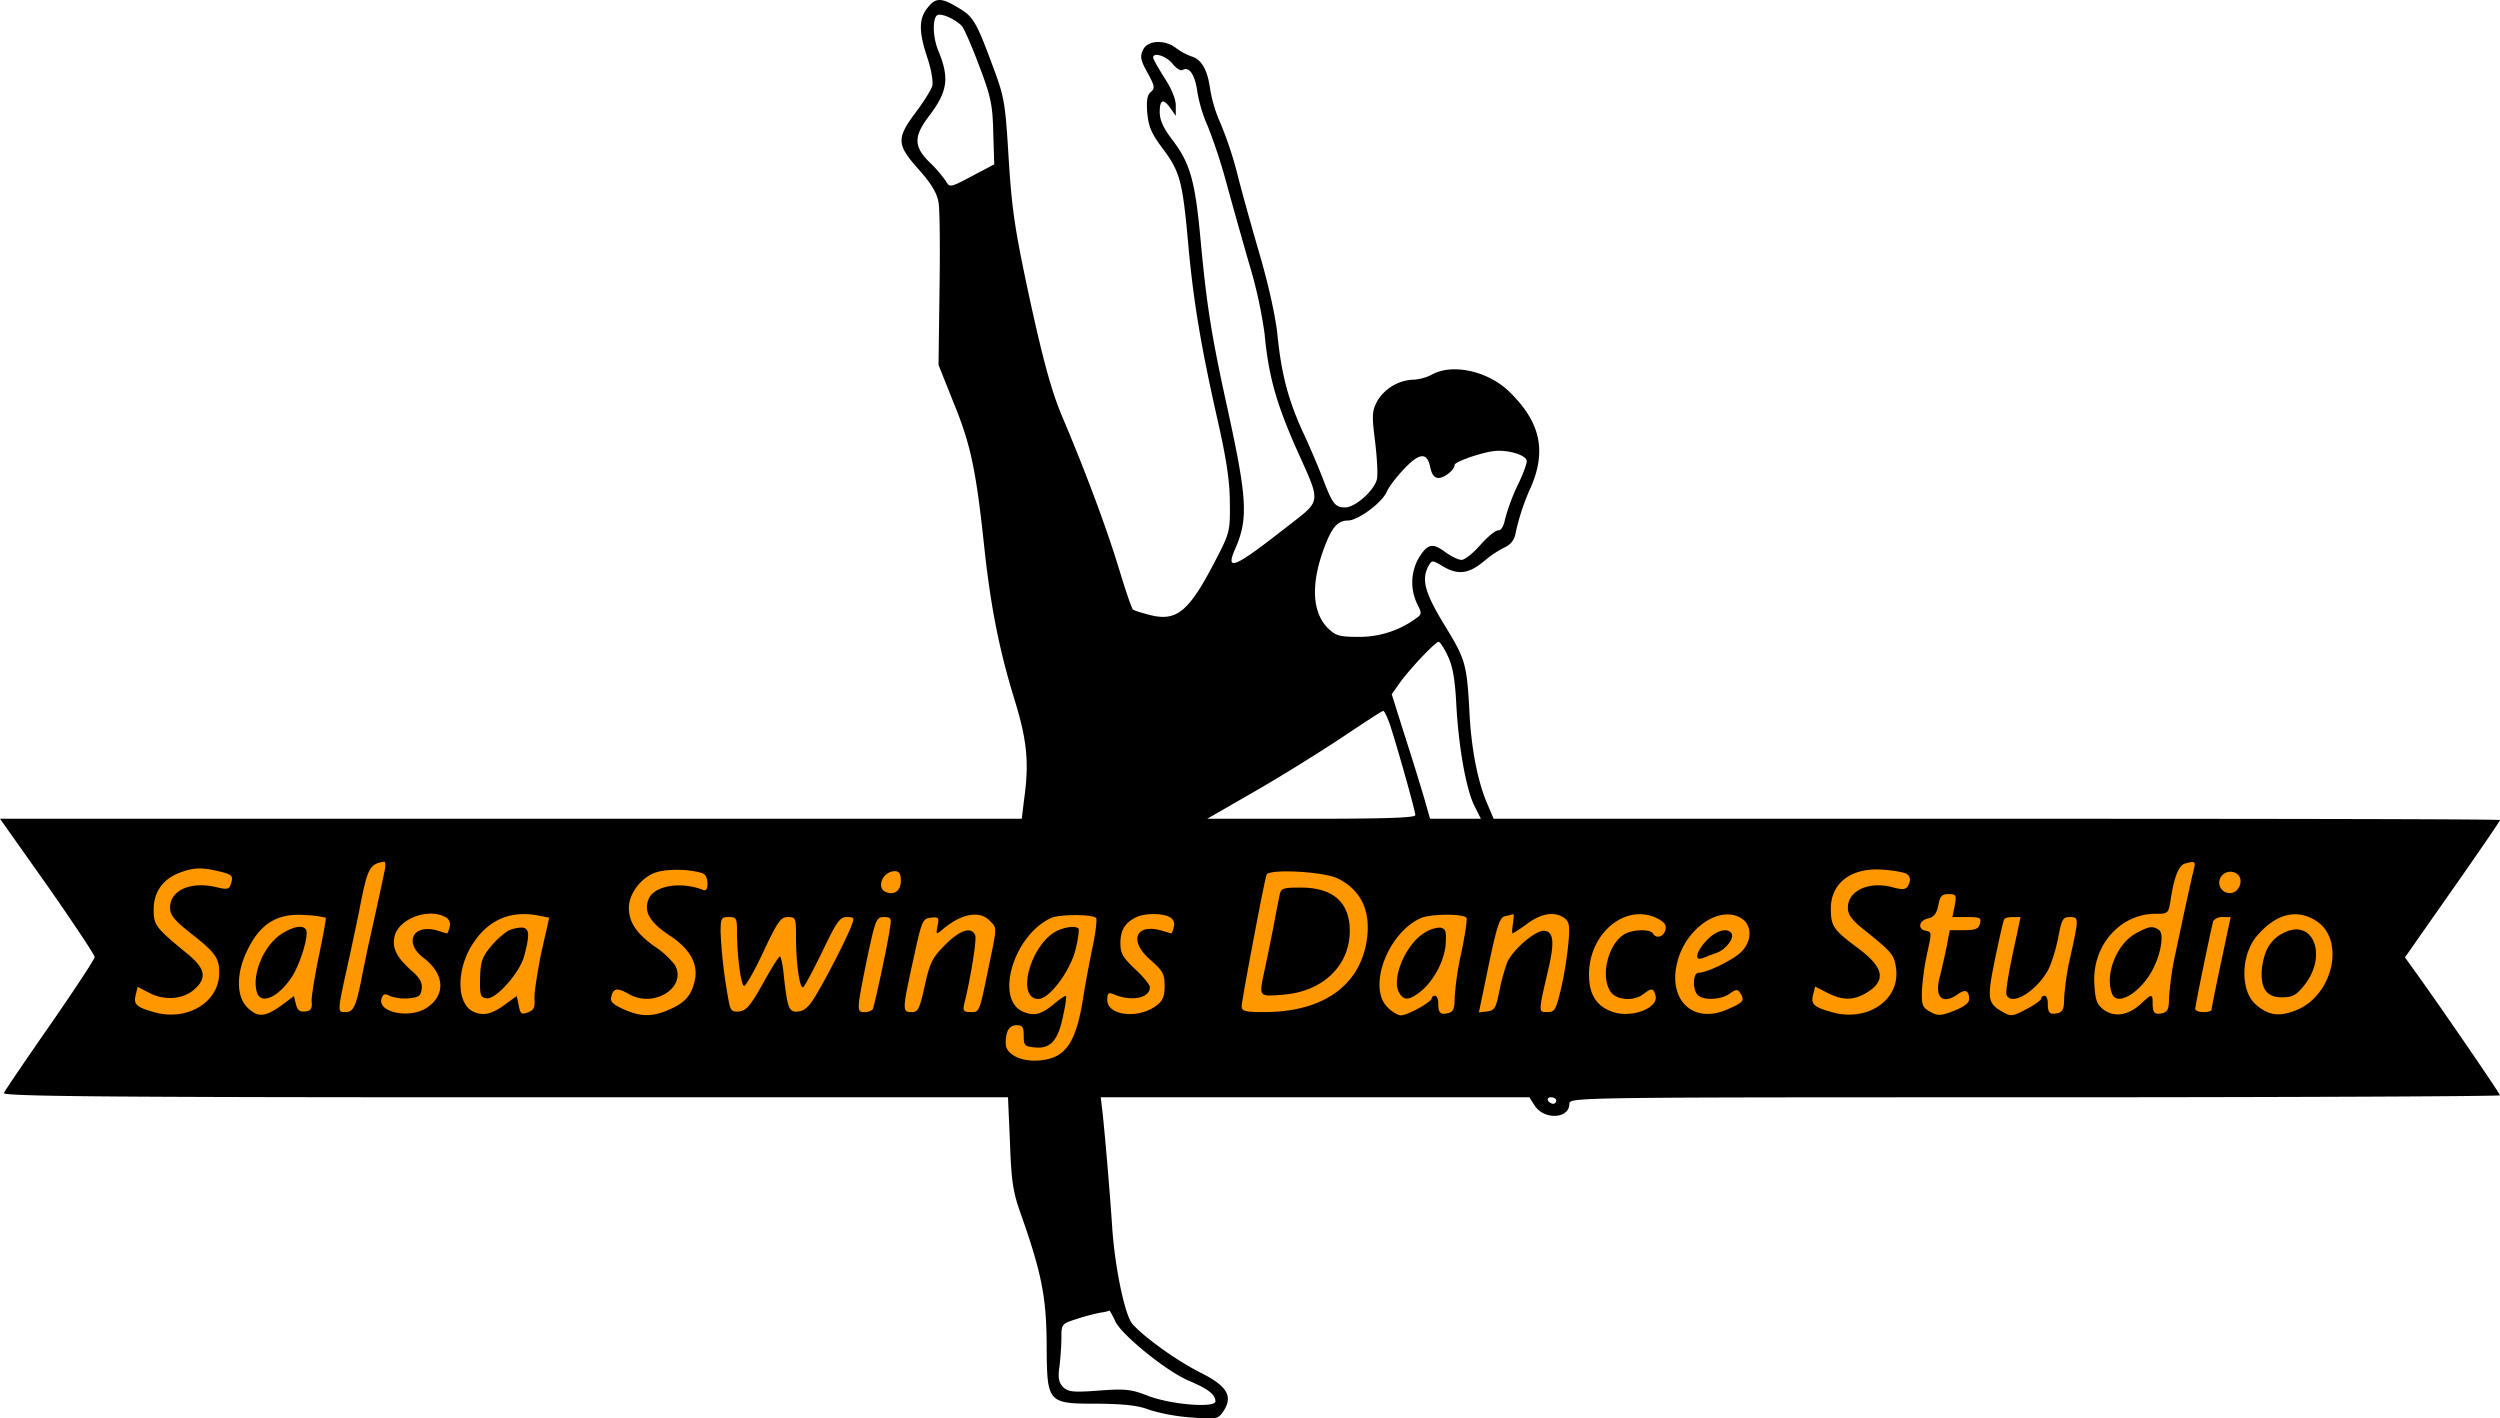 <svg id="Ebene_1" data-name="Ebene 1" xmlns="http://www.w3.org/2000/svg" width="762.9" height="432.86" viewBox="0 0 762.9 432.86">
  <defs>
    <style>
      .cls-1 {
        fill: #ff9700;
      }
    </style>
  </defs>
  <g>
    <rect class="cls-1" x="35.81" y="257.15" width="692.87" height="71.74"/>
    <path d="M293.1,14.6c-2.7,3.4-2.6,7.4,0,15.2,1.2,3.5,1.8,7.3,1.5,8.5s-2.6,4.9-5.1,8.2c-5.9,7.9-5.8,9.8.9,17.3,3.9,4.4,5.6,7.2,6.1,10.1.4,2.2.5,14.3.3,26.8l-.3,22.8,4.7,11.8c5.2,12.7,6.8,20.6,9.3,44.2,2,18.3,4.6,31.3,9.3,46.5,3.7,12.1,4.4,18.9,2.8,30.2l-.7,5.8H10.1l14.5,20.5C32.5,293.8,39,303.6,39,304.2s-6.1,9.9-13.6,20.7-13.9,20.2-14.1,20.8c-.4,1,30.6,1.3,153,1.3H317.7l.6,13.7c.4,11.5.9,15.1,3.1,21.3,6.5,18.4,8,25.7,8.1,40.3.1,18.2.1,18.2,15.8,18.2,8.3.1,12.4.6,15.6,1.9a58.14,58.14,0,0,0,12.7,2.3c8,.6,8.2.5,9.9-2,2.9-4.5,1.1-7.6-7.1-11.7-6.8-3.4-17-10.6-20.7-14.8-2.3-2.5-5.4-17.3-6.2-29.5-.6-9.2-2.1-27.3-3-35.5L346,347H476.8l1.6,2.5c2.9,4.5,10.6,4.1,10.6-.5,0-2,1.5-2,142-2,78.1,0,142-.3,142-.6,0-.5-17-25.4-25.7-37.5l-3.3-4.6,14.5-20.7c8-11.4,14.5-20.9,14.5-21.2s-69.1-.4-153.5-.4H465.9l-2-4.7c-2.9-6.7-4.9-17.1-5.4-28.2-.8-14.4-1.2-15.8-7.6-26.2-6-9.9-7.1-13.8-4.9-18,1.1-1.9,1.1-1.9,4.8.3,4.5,2.5,7.7,2,12.4-2a34.63,34.63,0,0,1,6-4,5.39,5.39,0,0,0,3.3-3.9,68.69,68.69,0,0,1,4.9-14.8c4.6-10.9,2.7-19.5-6.4-28.5-6.5-6.6-17.7-9.1-24-5.5a14.56,14.56,0,0,1-5.3,1.5,13.55,13.55,0,0,0-11.3,6.5c-1.6,3.1-1.7,4.3-.7,12.2.6,4.9.9,10.1.6,11.6-.7,3.4-6.6,8.7-9.7,8.7s-3.9-1.1-6.9-9c-1.4-3.6-4.1-10-6.1-14.2-4.4-9.7-6.5-17.6-7.7-29.7-.6-5.6-2.8-15.5-5.6-25-2.5-8.6-5.6-19.7-6.8-24.6a112.34,112.34,0,0,0-4.9-14.6,43,43,0,0,1-3.2-10.5c-.8-5.8-2.5-9-5.6-10a17.9,17.9,0,0,1-4.7-2.5c-3.5-2.8-8.9-2.5-10.2.5-1,2-.7,3.2,1.4,7,2.2,4,2.3,4.7,1,5.8-1.1.9-1.4,2.6-1.1,6.4.4,4.2,1.3,6.3,4.5,10.6,5.4,7.2,6.2,9.8,7.9,28.3,1.6,18.2,3.9,32,9.1,55,2.6,11.5,3.7,18.5,3.7,25,.1,8.7,0,9.2-4.3,17.5-8.1,15.7-11.8,18.8-19.8,16.9-2.7-.7-5.1-1.4-5.5-1.8s-2.3-6-4.3-12.6c-3.7-12.1-9.9-28.9-17.5-46.8-3-7.3-5.5-16.2-9.6-35-4.7-21.8-5.5-27.6-6.5-43.2-1-16.7-1.3-18.7-4.6-27.5-5.3-14.4-6.2-15.8-10.8-18.5C297.2,11.3,295.6,11.4,293.1,14.6Zm10.6,5.6c.6.7,3,6.1,5.2,12,3.6,9.5,4.1,11.9,4.3,20.4l.3,9.7-6.8,3.6c-6.6,3.5-6.8,3.5-7.9,1.6a39.38,39.38,0,0,0-5-5.8c-4.9-4.8-4.9-7.9-.3-14,5.9-7.7,6.4-11.8,2.8-20.4-1.6-4.1-1.7-10,0-10.6C297.7,16.2,302.1,18.3,303.7,20.2Zm64.2,11.4c1.1,1.4,2.5,2.3,3.1,1.9,2-1.2,3.8,1.5,4.5,6.8A45.27,45.27,0,0,0,378.8,51a172.94,172.94,0,0,1,5.7,17.5c1.8,6.6,4.9,17.6,6.9,24.5a140.19,140.19,0,0,1,4.6,21c1.2,12.8,3.5,20.9,9.4,34.4,8.1,18.2,8.4,15.9-3.6,25.3-15.1,11.8-17.8,12.9-14.8,6,4.1-9.3,3.7-15.4-2.5-43.7-4.8-21.8-6.2-31.1-8-50.3-1.7-18.6-3.2-23.8-8.9-31.2-2.5-3.3-3.6-5.8-3.6-8.1q0-5.85,3.3-1.2l1.6,2.3v-3c.1-1.9-1.3-5.3-3.4-8.5-1.9-3-3.5-5.8-3.5-6.3C362,28,366,29.2,367.9,31.6ZM476,152.9c0,.9-1.3,4.4-3,7.8a62.14,62.14,0,0,0-3.6,9.8c-.4,2.2-1.2,3.5-2.1,3.5s-3.3,2-5.5,4.5-4.7,4.5-5.7,4.5-3.2-1.1-5-2.4c-3.9-2.9-5.4-2.5-8.1,1.9a15.07,15.07,0,0,0-.4,14c1.4,2.7,1.4,3.1-.3,4.3a29.32,29.32,0,0,1-17.5,5.7c-5.7,0-7-.3-9.2-2.4-5.1-4.8-5.6-13.6-1.4-24.8,2.3-6.2,4.1-8.3,7.2-8.3s10.4-5.4,11.9-8.8c.6-1.5,3.1-4.7,5.4-7.1,4.7-4.9,7-5,7.9-.1.5,2,1.2,3,2.5,3,1.8,0,4.9-2.5,4.9-4,0-.9,7.9-3.7,12-4.2S476,151,476,152.9Zm-24.1,59.4c1.5,3.1,2.2,7,2.6,14.7.7,13.1,3,26.1,5.6,31.2L462,262H446.5l-1.8-6.3c-1-3.4-3.6-11.9-5.9-19l-4-12.7,2.7-3.8c3.4-4.6,10.7-12.2,11.6-12.2C449.5,208,450.8,209.9,451.9,212.3Zm-17.5,21.4c2.6,8.1,7.6,26,7.6,27.2,0,.8-9.3,1.1-31.7,1.1H378.5l14.6-8.4c8-4.6,19.9-12,26.5-16.4s12.2-8.1,12.6-8.1S433.5,231.1,434.4,233.7ZM127.6,277.2c-.7,3.6-3.6,16.8-4.7,21.7-.6,2.5-1.4,6.7-2,9.4-2,10.7-2.8,12.7-5.3,12.7-2.7,0-2.7.6,1.4-18,1.1-5.2,2.5-11.7,3-14.4,2.3-11.7,3-12.8,7.3-13.5C127.7,275.1,127.8,276,127.6,277.2Zm551.9.5c-.4,1.6-1.3,5.7-2.1,9.3s-2.3,10.7-3.4,15.9a93,93,0,0,0-2,13.7c0,3.3-.4,4.3-1.9,4.7-2.5.6-3.1,0-3.1-3s-.3-2.9-3.5.1c-3.9,3.6-8.1,4.3-11.4,1.9-2.2-1.7-2.6-2.9-2.9-8.1-.6-11.6,7.9-21.2,18.7-21.2,3.9,0,3.9-.1,4.6-4.3,1-6.8,2.5-10.5,4.3-11C680,274.8,680.2,275,679.5,277.7Zm-603.2.2c4.7,1.1,5,1.4,4.3,3.9-.6,1.8-1.1,1.9-4.8,1-7.7-1.7-13.8,1.1-13.8,6.3,0,2.3,1.2,3.8,6.5,8,7.3,5.7,8.5,7.4,8.5,11.9,0,8.9-9.6,14.8-19.6,12.1-5.7-1.6-6.6-2.4-5.9-5.3l.6-2.5,3.7,1.9c4.6,2.4,10.4,1.9,13.8-1.3,3.7-3.4,3.1-6.2-2.2-10.6-9.9-8.1-10.4-8.8-10.4-13.7,0-5.3,2.9-9.3,8.1-11.2C69.3,276.9,71.4,276.8,76.3,277.9Zm148.3.8c.8.3,1.4,1.6,1.4,3,0,1.8-.4,2.4-1.4,2-6.9-2.7-15.1-1.2-16.6,2.9-1.5,3.8.4,7,6.4,11,6.6,4.3,9.1,9.2,7.5,14.6-1.1,4.1-3.1,6.2-8.2,8.3-4.8,2-8.3,1.9-13.4-.4-3.4-1.6-4.1-2.3-3.6-4,.6-2.4,1.8-2.6,5.3-.6,7.6,4.4,17.8-2,14.1-8.8a25.43,25.43,0,0,0-6.2-5.7c-5.5-3.9-7.9-7.4-7.9-11.8s3.9-9.5,8.5-10.9C214.1,277.2,221.2,277.4,224.6,278.7Zm366.9-.1c1.6.7,1.9,2.2.7,4.1-.6.9-1.7,1-4.6.2-7.1-1.9-13.6,1-13.6,6.2,0,2.1,1.1,3.6,4.1,6.1,9.6,7.7,10,8.2,10.6,12.5,1.3,9.5-8.6,16.3-19.3,13.4-5.8-1.6-6.8-2.5-6-5.4l.6-2.5,3.7,1.9c4.7,2.4,8,2.4,12,0,6.2-3.8,5.3-7.8-3-13.9-7.1-5.3-7.9-6.4-7.9-11.8,0-8.1,6.7-12.8,16.5-11.8A32.69,32.69,0,0,1,591.5,278.6ZM285,280.9c0,3-1.9,4.5-4.5,3.5-3.2-1.3-1-6.4,2.7-6.4C284.5,278,285,278.8,285,280.9Zm133.5-.6c7.4,3.8,10.2,10.5,8.5,19.9-2.6,13.3-13.8,20.8-31.2,20.8-5.8,0-6.8-.3-6.8-1.8s6.7-37.3,7.6-40.1C397.2,277.2,414.3,278.1,418.5,280.3Zm275.3.3a4,4,0,0,1-1.2,3.3,3.19,3.19,0,0,1-4.5-4.5C689.8,277.3,693.4,278,693.8,280.6Zm-87.2,7.9-.7,3.5h4.5c3.9,0,4.4.2,3.9,2-.4,1.6-1.4,2-4.8,2h-4.4l-1.1,5.7c-.7,3.2-1.6,7.3-2.1,9.1-1.4,5.9,1.1,8,5.7,4.7,2.3-1.6,3.4-1.1,3.4,1.6,0,1.1-1.6,2.3-4.6,3.5-4.2,1.6-4.9,1.6-7.3.3s-2.6-2.1-2.5-6.5a77.54,77.54,0,0,1,1.6-11.4c1.4-6.2,1.4-6.5-.4-6.8-2.6-.5-2.2-3.1.7-3.8,1.8-.4,2.6-1.5,3.1-4,.5-2.8,1.1-3.4,3.1-3.4C607,285,607.2,285.3,606.6,288.5Zm-497.1,3.7c.2.2-.8,5.4-2.1,11.7s-2.3,12.5-2.2,13.9c.2,2.1-.2,2.8-1.9,3s-2.4-.3-2.9-2.2l-.6-2.5-4,3c-5,3.5-7.1,3.6-10.3.4s-3.4-10.1-.1-17c4-8.5,9.3-11.8,17.9-11.1A29.7,29.7,0,0,1,109.5,292.2ZM146,292a2.46,2.46,0,0,1,1.3,3,7.31,7.31,0,0,1-.7,2c-.1,0-1.5-.4-3.1-.9-7.4-2.1-10.3,3.7-4.1,8.4,6.4,4.9,6.8,11.3.9,15.2-5.3,3.5-15.4,1.3-13.7-3,.5-1.3,1-1.4,2.5-.6a13.67,13.67,0,0,0,5.7.7c3.1-.3,3.7-.7,4-2.9.2-1.9-.6-3.4-3.2-5.6-4.5-4.1-5.9-6.8-5.1-10.4C131.7,292.6,140.7,289.1,146,292Zm28.7-.4,3,.6-2.4,10.6c-1.2,5.9-2.2,12.2-2.1,14.1.2,2.7-.2,3.5-2,4.2-2,.7-2.3.5-2.8-2.1l-.6-2.9-3.2,2.3c-4.2,3.2-6.9,3.9-10,2.5-5.5-2.5-5.3-13.9.5-21.8C159.8,292.5,166.5,289.9,174.7,291.6ZM312,293c2.4,2.4,2.4,1.7,0,13.3-3.1,15-2.9,14.7-5.7,14.7-2.1,0-2.4-.4-2-2.3,2-8,3.9-19.8,3.4-21.1-1.1-2.8-4.6-1.7-9.1,2.8-3.9,3.9-4.7,5.3-6.3,12.5s-2,8.1-4,8.1c-2.9,0-2.9-.5.5-16,2.6-11.9,2.8-12.5,5.3-12.8s2.6,0,2.1,2.5c-.5,2.7-.4,2.7,1.4,1.2C303.3,291,308.9,289.9,312,293Zm32.6-.7c.3.3-.1,4.1-1,8.4s-2.1,10.7-2.7,14.3c-2.2,15-5.3,19.8-13,20.7-5.9.7-10.9-1.7-10.9-5.1,0-3.9,1.1-5.6,3.4-5.6,1.7,0,2.1.6,2.1,3.2,0,3.1.3,3.3,3.6,3.6,4.6.4,6.9-2.2,8.4-9.6.7-3.1,1.1-5.9.9-6.1s-1.7.8-3.4,2.2c-3.9,3.3-6.1,4-9.4,2.7-9.1-3.4-3.4-23.3,8.2-28.7C333.4,291.1,343.4,291.1,344.6,292.3ZM367,292a2.46,2.46,0,0,1,1.3,3,7.31,7.31,0,0,1-.7,2c-.1,0-1.5-.4-3.1-.9-8-2.2-10,3.3-3.3,9,3.7,3.3,4.3,4.2,4.3,7.9,0,3.2-.6,4.6-2.5,6-5.5,4.2-15,3.1-15-1.7,0-2,.3-2.4,1.8-1.8,5.4,2.4,11.2,1.3,11.2-2.1,0-.7-2-3.2-4.5-5.5-3.7-3.5-4.5-4.8-4.5-7.9,0-3.9,1.3-6.1,4.5-7.8C359,290.8,364.6,290.7,367,292Zm90.6.2c.3.4-.4,5-1.5,10.4a89.34,89.34,0,0,0-2.1,14c0,3.3-.4,4.3-1.9,4.7-2.5.6-3.1,0-3.1-3,0-1.2-.4-2.3-1-2.3a1,1,0,0,0-1,.8c0,1.1-7.4,5.2-9.4,5.2-.9,0-2.8-1.1-4.1-2.5-6.1-6,0-22.5,10-27.1C446.4,291,456.3,290.9,457.6,292.2Zm14.2,1.8c-.3,1.6-.3,3-.1,3a50.81,50.81,0,0,0,4.5-3c4.4-3.2,8.3-3.8,11.3-1.7,1.5,1.2,1.7,2.3,1.2,7.8a119.74,119.74,0,0,1-2.2,13.6c-1.6,6.6-1.9,7.3-4.2,7.3-2.8,0-2.8.2.3-13.1,1.9-8.2,1.6-11.3-1.1-11.7s-9.8,5.8-11.5,9.7a69.35,69.35,0,0,0-2.4,8.8c-1,5.1-1.4,5.8-3.7,6.1l-2.5.3,3-14.5c2.6-12.4,3.4-14.6,5.1-14.9a15.6,15.6,0,0,0,2.4-.6C472.1,291.1,472,292.3,471.8,294Zm44.2-1.5c2.1,1.1,2.7,2,2.3,3.5-.6,2.1-2.8,2.7-3.8,1-.9-1.5-6.8-1.2-9.1.5-4.8,3.3-6.9,12.9-3.8,17.3,1.8,2.6,7,3,10,.7,2.5-1.9,3.1-1.9,3.7.5,1,3.7-7.2,6.9-12.9,5-5.1-1.7-7.4-5.3-7.4-11.5C495,296.8,506.4,287.5,516,292.5Zm25.8.1c3,2.1,2.9,6.8-.3,10-2.5,2.5-10.5,6.4-13.1,6.4-1.7,0-1.9,5.1-.2,6.8s7,1.5,9.7-.4c1.9-1.4,2.5-1.4,3.2-.3,1.5,2.4,1.1,2.9-3.7,5-11.1,5-19.1-3.5-15-15.9C525.7,294.4,535.7,288.3,541.8,292.6Zm175.3.7c8.8,5.9,4.8,22.9-6.5,27.2-5.1,2-8.3,1.5-12.1-1.8-4.8-4.1-4.6-15,.2-20.8C704.6,290.9,711.1,289.3,717.1,293.3ZM235,296.4c0,7.3,1.2,16.6,2.2,16.6.5,0,3.2-4.7,5.9-10.5,4.3-9.2,5.3-10.5,7.4-10.5,2.4,0,2.5.3,2.5,5.7,0,8.4,1.1,16.3,2.2,15.7.5-.3,3.1-5.3,5.9-11,4.3-9,5.3-10.4,7.4-10.4,2.3,0,2.4.2,1.4,2.7-1.4,3.7-6.9,14.5-10.6,20.8-2.1,3.6-3.6,5.1-5.5,5.3-2.9.4-3.4-.8-4.5-10.8-.3-3.3-.9-6-1.2-6s-2.7,3.7-5.2,8.3c-3.7,6.6-5.1,8.3-7.2,8.5s-2.6-.2-3.1-2.5a150.43,150.43,0,0,1-2.6-21.6c0-4.4.2-4.7,2.5-4.7S235,292.4,235,296.4Zm46.7-1.2c-.7,5.2-4.8,24.1-5.3,25a3.78,3.78,0,0,1-2.6.8c-2.4,0-2.3-.6,1.2-17.8,2.3-10.5,2.6-11.2,4.8-11.2S282.2,292.4,281.7,295.2Zm342.6,8c-1.3,6.1-2.2,11.7-1.9,12.5,1.4,3.5,8.5-.6,12.4-7,1.1-1.8,2.5-6.2,3.3-10,1.1-6,1.5-6.7,3.6-6.7,2.8,0,2.8.3.3,11.6a83.13,83.13,0,0,0-2,13c0,3.3-.4,4.3-1.9,4.7-2.5.6-3.1,0-3.1-3,0-1.3-.4-2.3-1-2.3a1,1,0,0,0-1,.9c0,.4-2,1.9-4.5,3.2-4.2,2.2-4.7,2.3-7.2.9-4.7-2.7-4.9-3.9-2.4-16.2,1.3-6.2,2.5-11.6,2.8-12.1s1.5-.7,2.7-.7h2.3Zm63.6,2.5c-1.6,7.5-2.9,14-2.9,14.5s-1.1.8-2.5.8-2.5-.4-2.5-1c0-1.1,4.9-24.8,5.5-26.8a3.44,3.44,0,0,1,2.9-1.2h2.4ZM485,348a1,1,0,0,1-.9,1,2.14,2.14,0,0,1-1.6-1c-.3-.6.1-1,.9-1S485,347.4,485,348ZM350.5,415.5c2.1,4.2,15.7,15.2,22.4,18,5.9,2.5,8.1,4.2,8.1,6.3s-14,1-21.1-1.9c-4.7-1.8-6.6-2-14.5-1.4s-9.3.4-10.9-1.1c-1.3-1.4-1.6-2.7-1.1-6.2.3-2.5.6-6.4.6-8.8,0-4.2.1-4.3,4.8-5.8a66.34,66.34,0,0,1,7.2-1.9,12.18,12.18,0,0,0,2.7-.6A22.81,22.81,0,0,1,350.5,415.5Z" transform="translate(-10.1 -12.15)"/>
    <path d="M662,296.9c-5.9,3.1-9.7,12.5-7.4,18.5,1.6,4.1,9-.5,12.7-7.9,2.4-4.9,3.2-10.6,1.6-11.6C666.9,294.6,665.9,294.8,662,296.9Z" transform="translate(-10.1 -12.15)"/>
    <path d="M400.6,285.2c-.3,1.3-1.2,6.1-2.1,10.8s-2.1,10.4-2.6,12.7c-1.7,7.7-1.7,7.6,5.7,7,12.1-.9,20.4-8.8,20.4-19.5,0-8.7-5.1-13.2-14.9-13.2C401.6,283,401,283.2,400.6,285.2Z" transform="translate(-10.1 -12.15)"/>
    <path d="M96.2,297c-5.5,3.4-9.4,12.5-7.7,18,1.2,3.9,6.6,1.5,10.7-4.8,2.6-4,5.2-12.7,4.3-14.3S99.8,294.8,96.2,297Z" transform="translate(-10.1 -12.15)"/>
    <path d="M165.1,296.2a26.22,26.22,0,0,0-5.4,5c-2.5,3.1-3,4.6-3.1,9.5-.1,5.2.1,5.8,2,6.1,2.8.4,10-7.7,11.4-12.7,1.8-6.7,1.7-8.6-.5-8.9A10.72,10.72,0,0,0,165.1,296.2Z" transform="translate(-10.1 -12.15)"/>
    <path d="M331.9,296.6c-7.8,4.9-11.6,20.4-4.9,20.4,3.3,0,9.6-8.4,11.3-15,.8-3.2,1.2-6.2.9-6.5C338.2,294.5,334.5,295.1,331.9,296.6Z" transform="translate(-10.1 -12.15)"/>
    <path d="M444.5,297c-5.5,3.5-9.8,13.8-7.5,17.9,1.4,2.8,3.2,2.6,7-.5,4-3.5,7.1-9.6,7.3-14.7.2-3.5-.1-4.2-1.8-4.5A9.84,9.84,0,0,0,444.5,297Z" transform="translate(-10.1 -12.15)"/>
    <path d="M530.9,299.1c-3.3,3.5-3.9,6.5-1.1,5.4.9-.4,2.8-1.1,4.2-1.6,2.8-1,5.4-4.5,4.5-5.9C537.3,295.1,533.7,296.1,530.9,299.1Z" transform="translate(-10.1 -12.15)"/>
    <path d="M707.2,296.7c-4,1.9-6.1,5.2-6.8,10.5-.7,6.4,1.2,9.3,6,9.3,3.3,0,4.4-.6,6.8-3.6C720.5,303.9,716.1,292.4,707.2,296.7Z" transform="translate(-10.1 -12.15)"/>
  </g>
</svg>
